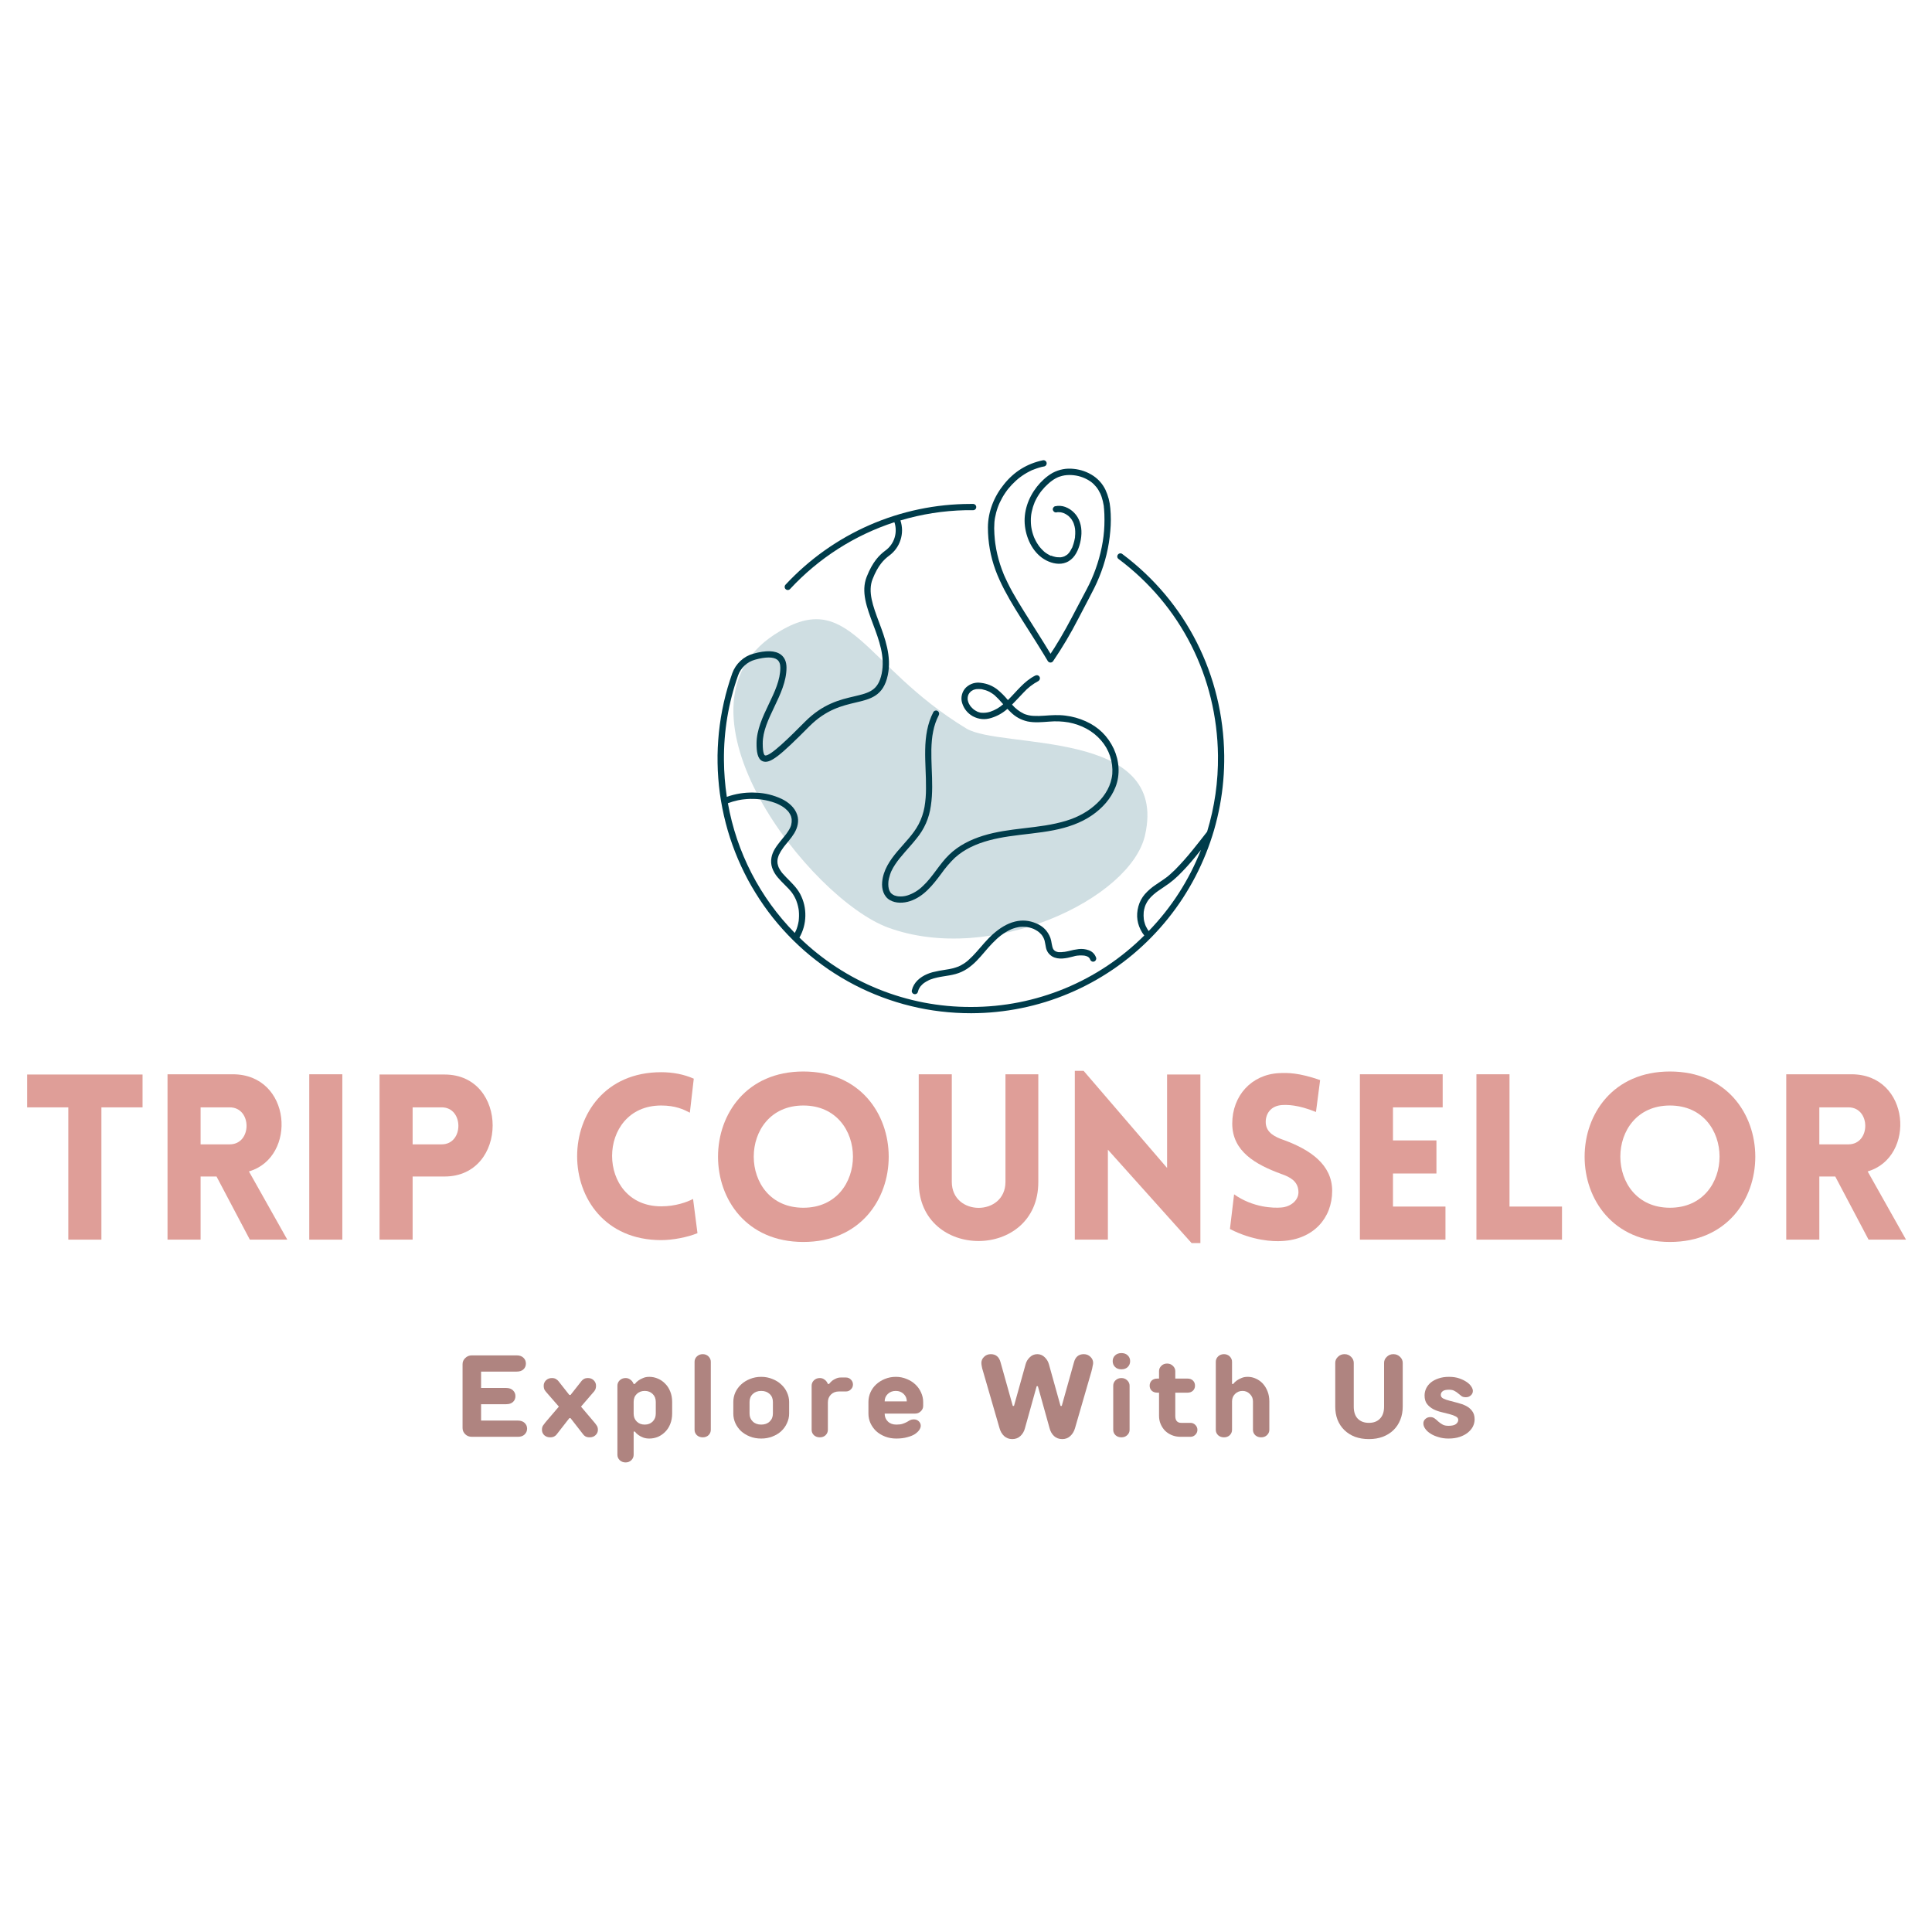 <svg xmlns="http://www.w3.org/2000/svg" xmlns:xlink="http://www.w3.org/1999/xlink" width="300" zoomAndPan="magnify" viewBox="0 0 224.88 225" height="300" preserveAspectRatio="xMidYMid meet" version="1.0"><defs><filter x="0%" y="0%" width="100%" xlink:type="simple" xlink:actuate="onLoad" height="100%" id="id1" xlink:show="other"><feColorMatrix values="0 0 0 0 1 0 0 0 0 1 0 0 0 0 1 0 0 0 1 0" color-interpolation-filters="sRGB"/></filter><g><g id="id2"/></g><mask id="id3"><g filter="url(#id1)"><rect x="-22.488" width="269.856" fill="rgb(0%, 0%, 0%)" y="-22.5" height="270" fill-opacity="0.247"/></g></mask><clipPath id="id4"><path d="M 4 12 L 53 12 L 53 50 L 4 50 Z M 4 12 " clip-rule="nonzero"/></clipPath><clipPath id="id5"><path d="M 61.883 41.125 L 11.938 61.578 L -5.961 17.875 L 43.984 -2.578 Z M 61.883 41.125 " clip-rule="nonzero"/></clipPath><clipPath id="id6"><path d="M 61.883 41.125 L 11.938 61.578 L -5.961 17.875 L 43.984 -2.578 Z M 61.883 41.125 " clip-rule="nonzero"/></clipPath><clipPath id="id7"><rect x="0" width="56" y="0" height="58"/></clipPath><clipPath id="id8"><path d="M 83 58 L 142.664 58 L 142.664 118 L 83 118 Z M 83 58 " clip-rule="nonzero"/></clipPath><clipPath id="id9"><path d="M 114 53.555 L 130 53.555 L 130 78 L 114 78 Z M 114 53.555 " clip-rule="nonzero"/></clipPath></defs><g mask="url(#id3)"><g transform="matrix(1, 0, 0, 1, 81, 60)"><g clip-path="url(#id7)"><g clip-path="url(#id4)"><g clip-path="url(#id5)"><g clip-path="url(#id6)"><path fill="rgb(23.92%, 47.06%, 53.729%)" d="M 22.395 48.035 C 13.246 44.695 -3.996 22.578 9.074 13.941 C 17.91 8.102 19.332 17.48 31.477 24.84 C 35.5 27.273 55.152 24.789 52.285 37.289 C 50.582 44.695 34.359 52.395 22.395 48.035 Z M 22.395 48.035 " fill-opacity="1" fill-rule="nonzero"/></g></g></g></g></g></g><g clip-path="url(#id8)"><path fill="rgb(0%, 23.529%, 29.41%)" d="M 130.648 64.523 C 130.566 64.457 130.477 64.434 130.375 64.445 C 130.273 64.461 130.191 64.508 130.133 64.59 C 130.07 64.672 130.047 64.766 130.062 64.867 C 130.082 64.969 130.129 65.047 130.215 65.105 C 137.461 70.527 141.676 78.863 141.785 87.984 C 141.82 91.008 141.398 93.969 140.52 96.859 C 139.961 97.574 139.406 98.293 138.832 98.992 C 138.184 99.801 137.496 100.574 136.77 101.309 C 136.602 101.473 136.434 101.629 136.262 101.781 C 136.18 101.855 136.098 101.93 136.012 102 L 135.891 102.098 L 135.84 102.137 C 135.879 102.105 135.832 102.137 135.82 102.152 C 135.406 102.469 134.957 102.742 134.531 103.043 C 134.062 103.352 133.645 103.715 133.27 104.133 C 132.91 104.555 132.656 105.031 132.512 105.566 C 132.223 106.648 132.375 107.664 132.961 108.613 C 133.035 108.73 133.121 108.84 133.203 108.945 C 131.879 110.266 130.438 111.445 128.883 112.484 C 127.324 113.523 125.684 114.398 123.957 115.113 C 122.23 115.824 120.453 116.363 118.621 116.727 C 116.789 117.09 114.938 117.27 113.07 117.27 L 113.023 117.27 C 111.176 117.277 109.348 117.105 107.535 116.758 C 105.723 116.406 103.957 115.887 102.246 115.195 C 100.531 114.504 98.902 113.652 97.352 112.641 C 95.805 111.633 94.367 110.48 93.039 109.191 C 93.48 108.414 93.711 107.578 93.73 106.684 C 93.75 105.785 93.555 104.941 93.145 104.145 C 92.738 103.371 92.105 102.789 91.504 102.176 C 91.355 102.023 91.219 101.875 91.086 101.723 L 90.992 101.613 L 90.984 101.602 C 90.973 101.586 90.961 101.566 90.949 101.551 C 90.891 101.473 90.832 101.391 90.781 101.305 C 90.734 101.227 90.688 101.145 90.648 101.062 L 90.617 100.992 C 90.598 100.945 90.582 100.898 90.566 100.852 C 90.535 100.762 90.516 100.676 90.496 100.582 C 90.496 100.566 90.488 100.539 90.488 100.52 L 90.488 100.5 C 90.488 100.453 90.488 100.402 90.477 100.352 C 90.477 100.273 90.477 100.199 90.488 100.117 C 90.488 100.117 90.488 100.125 90.488 100.129 C 90.492 100.109 90.496 100.086 90.5 100.066 C 90.5 100.023 90.516 99.984 90.523 99.941 C 90.543 99.867 90.562 99.793 90.59 99.723 C 90.602 99.684 90.617 99.645 90.633 99.605 L 90.652 99.555 C 90.797 99.25 90.973 98.961 91.176 98.695 C 91.188 98.676 91.203 98.66 91.215 98.641 L 91.289 98.547 L 91.461 98.332 C 91.574 98.195 91.684 98.062 91.793 97.926 C 92.031 97.645 92.246 97.348 92.441 97.035 C 92.824 96.395 93.02 95.629 92.781 94.898 C 92.504 94.039 91.762 93.422 90.973 93.039 C 90.043 92.605 89.062 92.363 88.035 92.316 C 86.992 92.25 85.973 92.371 84.973 92.672 C 84.84 92.711 84.715 92.758 84.586 92.801 C 84.371 91.391 84.262 89.969 84.25 88.543 C 84.223 85.148 84.773 81.848 85.902 78.648 C 86.062 78.203 86.32 77.816 86.668 77.496 C 87.016 77.176 87.418 76.953 87.875 76.828 C 89.094 76.488 90.012 76.484 90.453 76.828 C 90.695 77.016 90.816 77.32 90.816 77.758 C 90.816 79.191 90.16 80.566 89.465 82.02 C 88.77 83.477 88.047 85 88.047 86.598 C 88.047 87.465 88.133 88.391 88.754 88.652 C 89.609 89.008 90.805 88.004 94.191 84.594 C 96.156 82.621 98.051 82.18 99.574 81.82 C 101.316 81.414 102.82 81.066 103.332 78.629 C 103.797 76.426 103 74.301 102.297 72.426 C 101.621 70.617 100.98 68.914 101.559 67.449 C 102.191 65.832 102.891 65.156 103.492 64.711 C 103.805 64.48 104.074 64.211 104.301 63.898 C 104.527 63.586 104.699 63.246 104.816 62.875 C 104.934 62.508 104.992 62.129 104.992 61.742 C 104.988 61.355 104.926 60.977 104.805 60.609 C 107.277 59.871 109.805 59.477 112.383 59.418 L 112.391 59.418 C 112.691 59.418 112.977 59.41 113.27 59.418 C 113.367 59.418 113.453 59.383 113.523 59.312 C 113.598 59.242 113.633 59.156 113.633 59.055 C 113.633 58.953 113.598 58.867 113.523 58.797 C 113.453 58.727 113.367 58.688 113.27 58.688 L 112.949 58.688 C 110.93 58.691 108.934 58.898 106.957 59.312 C 104.98 59.727 103.066 60.336 101.215 61.145 C 99.363 61.953 97.613 62.945 95.965 64.113 C 94.316 65.285 92.801 66.613 91.422 68.094 C 91.352 68.168 91.32 68.258 91.324 68.359 C 91.324 68.461 91.363 68.547 91.438 68.613 C 91.512 68.684 91.598 68.715 91.699 68.711 C 91.801 68.707 91.887 68.668 91.953 68.594 C 93.617 66.801 95.477 65.246 97.535 63.926 C 99.594 62.609 101.781 61.574 104.102 60.816 C 104.203 61.113 104.254 61.418 104.254 61.727 C 104.258 62.039 104.211 62.344 104.117 62.641 C 104.023 62.938 103.887 63.211 103.703 63.465 C 103.52 63.719 103.305 63.934 103.051 64.117 C 102.371 64.625 101.578 65.383 100.875 67.172 C 100.195 68.902 100.883 70.734 101.609 72.676 C 102.312 74.543 103.035 76.473 102.617 78.473 C 102.199 80.445 101.148 80.691 99.406 81.102 C 97.789 81.477 95.781 81.949 93.676 84.066 C 92.039 85.711 89.57 88.191 89.023 87.969 C 88.98 87.949 88.766 87.797 88.766 86.59 C 88.766 85.156 89.422 83.785 90.117 82.328 C 90.812 80.871 91.535 79.348 91.535 77.75 C 91.535 77.078 91.316 76.57 90.887 76.242 C 90.238 75.75 89.16 75.711 87.672 76.129 C 87.105 76.285 86.602 76.566 86.172 76.969 C 85.738 77.371 85.422 77.852 85.219 78.41 C 85.023 78.969 84.84 79.531 84.676 80.098 C 84.512 80.664 84.363 81.238 84.234 81.816 C 84.105 82.391 83.992 82.973 83.895 83.555 C 83.801 84.137 83.723 84.723 83.66 85.312 C 83.602 85.902 83.559 86.492 83.531 87.082 C 83.504 87.672 83.496 88.262 83.508 88.855 C 83.516 89.445 83.543 90.035 83.59 90.625 C 83.633 91.215 83.695 91.805 83.773 92.391 C 83.855 92.977 83.953 93.559 84.066 94.137 C 84.18 94.719 84.312 95.293 84.461 95.867 C 84.609 96.438 84.773 97.008 84.957 97.57 C 85.141 98.129 85.34 98.688 85.555 99.238 C 85.77 99.789 86 100.332 86.25 100.867 C 86.496 101.402 86.762 101.93 87.039 102.453 C 87.32 102.973 87.613 103.484 87.926 103.984 C 88.234 104.488 88.559 104.98 88.898 105.465 C 89.238 105.949 89.59 106.422 89.957 106.883 C 90.324 107.344 90.707 107.793 91.102 108.234 C 91.496 108.672 91.902 109.098 92.32 109.512 C 92.742 109.926 93.172 110.328 93.617 110.719 C 94.059 111.105 94.512 111.48 94.98 111.84 C 95.445 112.203 95.922 112.547 96.406 112.883 C 96.895 113.215 97.391 113.531 97.895 113.832 C 98.402 114.137 98.914 114.422 99.438 114.695 C 99.961 114.965 100.488 115.223 101.027 115.461 C 101.566 115.699 102.109 115.922 102.66 116.129 C 103.211 116.336 103.77 116.527 104.328 116.699 C 104.891 116.875 105.461 117.031 106.031 117.168 C 106.602 117.309 107.176 117.43 107.758 117.535 C 108.336 117.637 108.918 117.727 109.5 117.793 C 110.086 117.863 110.668 117.914 111.258 117.949 C 111.844 117.984 112.43 118 113.02 118 L 113.07 118 C 114.043 117.996 115.016 117.949 115.98 117.848 C 116.949 117.75 117.91 117.605 118.863 117.41 C 119.816 117.219 120.758 116.977 121.688 116.691 C 122.617 116.402 123.531 116.07 124.426 115.691 C 125.324 115.312 126.199 114.891 127.055 114.426 C 127.91 113.961 128.738 113.453 129.547 112.906 C 130.352 112.359 131.129 111.773 131.875 111.148 C 132.621 110.523 133.34 109.859 134.02 109.164 C 134.703 108.469 135.352 107.738 135.961 106.98 C 136.574 106.219 137.145 105.43 137.68 104.613 C 138.211 103.793 138.703 102.953 139.156 102.086 C 139.605 101.219 140.012 100.332 140.375 99.426 C 140.738 98.52 141.059 97.594 141.332 96.656 C 141.602 95.719 141.828 94.766 142.008 93.805 C 142.188 92.844 142.32 91.879 142.402 90.902 C 142.488 89.93 142.523 88.953 142.512 87.977 C 142.398 78.625 138.074 70.078 130.648 64.523 Z M 84.711 93.543 C 85.094 93.398 85.488 93.285 85.891 93.199 C 86.008 93.176 86.129 93.152 86.25 93.133 L 86.438 93.105 L 86.449 93.105 L 86.582 93.09 C 86.82 93.062 87.066 93.047 87.309 93.039 C 87.555 93.035 87.816 93.039 88.074 93.055 C 88.195 93.062 88.312 93.074 88.434 93.09 L 88.578 93.105 L 88.637 93.113 L 88.734 93.129 C 89.223 93.203 89.699 93.324 90.168 93.492 L 90.316 93.547 L 90.391 93.578 C 90.488 93.617 90.586 93.664 90.684 93.715 C 90.863 93.805 91.039 93.91 91.207 94.023 C 91.246 94.055 91.289 94.082 91.324 94.113 L 91.387 94.164 C 91.473 94.234 91.551 94.305 91.625 94.383 C 91.688 94.441 91.746 94.508 91.801 94.578 C 91.789 94.566 91.785 94.559 91.801 94.59 L 91.844 94.652 C 91.871 94.695 91.902 94.738 91.926 94.785 C 91.953 94.828 91.977 94.875 92 94.922 C 92.008 94.938 92.016 94.953 92.023 94.969 C 92.023 94.973 92.023 94.977 92.023 94.98 C 92.07 95.07 92.098 95.168 92.109 95.27 C 92.125 95.309 92.133 95.348 92.137 95.387 L 92.137 95.41 C 92.137 95.43 92.137 95.449 92.137 95.469 C 92.141 95.551 92.141 95.633 92.137 95.715 C 92.137 95.746 92.105 95.887 92.137 95.762 C 92.129 95.797 92.125 95.832 92.117 95.863 C 92.109 95.945 92.094 96.027 92.074 96.105 C 92.055 96.172 92.027 96.234 92.004 96.301 L 91.98 96.352 L 91.926 96.465 C 91.848 96.613 91.762 96.754 91.668 96.891 C 91.625 96.957 91.582 97.02 91.535 97.082 C 91.512 97.117 91.484 97.148 91.461 97.18 C 91.445 97.199 91.434 97.219 91.418 97.234 C 91.207 97.508 90.984 97.77 90.77 98.035 C 90.34 98.578 89.906 99.172 89.785 99.871 C 89.711 100.273 89.734 100.672 89.863 101.062 C 90.008 101.473 90.223 101.84 90.504 102.168 C 90.77 102.477 91.047 102.773 91.34 103.055 C 91.488 103.203 91.629 103.344 91.77 103.492 C 91.832 103.562 91.898 103.633 91.957 103.703 L 92.059 103.824 L 92.094 103.867 L 92.121 103.898 C 92.246 104.066 92.359 104.242 92.461 104.426 C 92.504 104.512 92.551 104.598 92.59 104.684 C 92.613 104.73 92.633 104.777 92.652 104.824 L 92.691 104.93 C 92.766 105.125 92.828 105.328 92.875 105.531 C 92.898 105.625 92.918 105.723 92.934 105.82 C 92.934 105.867 92.953 105.918 92.957 105.969 C 92.957 106.008 92.965 106.043 92.969 106.082 C 92.988 106.285 92.996 106.492 92.992 106.695 C 92.992 106.797 92.984 106.902 92.977 106.996 C 92.977 107.055 92.965 107.109 92.961 107.164 C 92.961 107.164 92.961 107.203 92.961 107.215 C 92.961 107.227 92.961 107.246 92.953 107.262 C 92.922 107.465 92.875 107.668 92.82 107.863 C 92.789 107.965 92.758 108.059 92.727 108.156 L 92.664 108.309 L 92.625 108.398 C 92.582 108.484 92.543 108.566 92.496 108.652 C 90.469 106.586 88.789 104.266 87.461 101.691 C 86.137 99.113 85.219 96.398 84.711 93.543 Z M 133.137 106.121 Z M 133.34 107.773 L 133.352 107.801 C 133.348 107.793 133.344 107.781 133.34 107.773 Z M 133.719 108.43 L 133.672 108.363 C 133.637 108.316 133.602 108.266 133.57 108.211 C 133.508 108.109 133.449 108.008 133.398 107.898 L 133.359 107.812 C 133.332 107.75 133.312 107.691 133.289 107.629 C 133.25 107.516 133.219 107.402 133.191 107.285 C 133.18 107.23 133.168 107.176 133.16 107.121 C 133.16 107.09 133.148 107.059 133.145 107.027 C 133.141 106.996 133.145 107.004 133.145 107 C 133.129 106.879 133.121 106.758 133.121 106.641 C 133.117 106.52 133.121 106.398 133.133 106.281 C 133.133 106.25 133.133 106.215 133.141 106.184 L 133.141 106.168 C 133.16 106.109 133.172 106.043 133.172 105.98 C 133.199 105.863 133.227 105.746 133.262 105.633 C 133.277 105.578 133.297 105.527 133.316 105.48 C 133.336 105.434 133.34 105.422 133.352 105.391 C 133.359 105.359 133.34 105.414 133.34 105.414 C 133.344 105.395 133.352 105.379 133.363 105.363 C 133.41 105.254 133.465 105.148 133.527 105.043 C 133.559 104.992 133.59 104.941 133.625 104.895 L 133.676 104.82 L 133.711 104.773 C 133.871 104.57 134.047 104.383 134.242 104.211 C 134.34 104.125 134.438 104.043 134.543 103.961 L 134.562 103.945 L 134.645 103.883 L 134.805 103.766 C 135.234 103.465 135.68 103.184 136.105 102.871 C 136.469 102.602 136.812 102.309 137.137 101.996 C 137.852 101.297 138.523 100.559 139.152 99.781 C 139.375 99.516 139.59 99.246 139.805 98.977 C 138.398 102.531 136.371 105.684 133.719 108.426 Z M 133.719 108.43 " fill-opacity="1" fill-rule="nonzero"/></g><path fill="rgb(0%, 23.529%, 29.41%)" d="M 111.992 81.883 C 112.207 82.555 112.621 83.066 113.23 83.414 C 113.922 83.781 114.641 83.848 115.391 83.609 C 116.09 83.395 116.715 83.043 117.262 82.555 C 117.387 82.684 117.512 82.816 117.645 82.938 C 118.199 83.488 118.855 83.848 119.617 84.02 C 120.449 84.188 121.297 84.098 122.137 84.039 C 122.895 83.973 123.652 84.004 124.402 84.133 C 125.855 84.414 127.207 85.098 128.176 86.234 C 128.645 86.77 128.988 87.375 129.215 88.051 C 129.438 88.727 129.527 89.418 129.477 90.129 C 129.449 90.453 129.383 90.773 129.289 91.082 C 129.195 91.387 129.074 91.676 128.926 91.957 C 128.613 92.539 128.219 93.059 127.738 93.512 C 127.25 93.984 126.715 94.387 126.129 94.719 C 125.5 95.078 124.844 95.363 124.152 95.57 C 122.523 96.078 120.82 96.266 119.133 96.465 C 117.551 96.652 115.965 96.852 114.438 97.324 C 112.98 97.777 111.582 98.465 110.477 99.539 C 109.324 100.652 108.574 102.121 107.391 103.211 C 106.875 103.711 106.277 104.07 105.594 104.289 C 105.258 104.391 104.918 104.422 104.574 104.391 C 104.543 104.391 104.512 104.387 104.484 104.379 L 104.359 104.355 C 104.273 104.336 104.184 104.312 104.102 104.281 C 103.969 104.223 103.848 104.148 103.742 104.051 C 103.688 104 103.645 103.945 103.609 103.883 C 103.57 103.824 103.539 103.762 103.512 103.699 C 103.48 103.617 103.453 103.531 103.438 103.445 C 103.418 103.375 103.406 103.305 103.402 103.234 C 103.387 103.055 103.387 102.879 103.402 102.703 C 103.402 102.664 103.41 102.629 103.414 102.59 C 103.414 102.578 103.414 102.539 103.426 102.527 C 103.438 102.449 103.453 102.375 103.469 102.297 C 103.504 102.145 103.547 101.992 103.598 101.844 C 103.621 101.773 103.648 101.695 103.676 101.629 C 103.68 101.621 103.68 101.613 103.676 101.605 L 103.688 101.586 C 103.703 101.547 103.723 101.508 103.738 101.473 C 103.871 101.188 104.023 100.918 104.199 100.66 C 104.285 100.527 104.375 100.398 104.473 100.27 C 104.551 100.16 104.621 100.066 104.734 99.934 C 104.941 99.68 105.156 99.43 105.371 99.18 C 105.809 98.68 106.254 98.191 106.664 97.672 C 107.586 96.562 108.145 95.293 108.344 93.863 C 108.57 92.406 108.504 90.926 108.445 89.457 C 108.418 88.723 108.395 87.992 108.406 87.258 C 108.418 86.898 108.434 86.539 108.469 86.18 C 108.5 85.844 108.547 85.512 108.617 85.184 C 108.742 84.523 108.957 83.895 109.266 83.297 C 109.312 83.211 109.324 83.117 109.297 83.02 C 109.273 82.926 109.219 82.852 109.133 82.797 C 109.047 82.746 108.957 82.734 108.859 82.762 C 108.762 82.785 108.688 82.844 108.637 82.93 C 107.934 84.277 107.715 85.793 107.688 87.301 C 107.656 88.809 107.801 90.32 107.781 91.828 C 107.785 92.555 107.727 93.277 107.605 93.996 C 107.477 94.695 107.25 95.363 106.922 95.996 C 106.289 97.188 105.336 98.098 104.457 99.141 C 103.578 100.184 102.793 101.336 102.676 102.73 C 102.605 103.531 102.844 104.402 103.574 104.824 C 104.27 105.227 105.18 105.188 105.922 104.945 C 107.516 104.422 108.57 103.074 109.539 101.777 C 110.016 101.098 110.551 100.469 111.145 99.895 C 111.707 99.391 112.328 98.977 113.004 98.652 C 114.355 97.984 115.906 97.633 117.418 97.406 C 119.164 97.145 120.93 97.027 122.668 96.684 C 124.238 96.375 125.785 95.863 127.113 94.949 C 128.312 94.125 129.316 93.023 129.852 91.656 C 130.418 90.211 130.289 88.605 129.652 87.207 C 128.957 85.73 127.867 84.664 126.383 84 C 125.629 83.66 124.844 83.441 124.023 83.34 C 123.207 83.234 122.398 83.289 121.578 83.348 C 121.148 83.383 120.719 83.395 120.289 83.371 C 120.098 83.363 119.906 83.336 119.715 83.293 C 119.625 83.273 119.535 83.25 119.445 83.219 L 119.293 83.168 L 119.195 83.129 C 118.656 82.867 118.191 82.512 117.801 82.059 C 118.258 81.605 118.691 81.121 119.129 80.668 C 119.633 80.113 120.211 79.664 120.871 79.312 C 120.953 79.258 121.012 79.184 121.035 79.09 C 121.062 78.992 121.051 78.898 121 78.812 C 120.949 78.727 120.875 78.672 120.777 78.645 C 120.68 78.621 120.59 78.633 120.5 78.68 C 119.195 79.332 118.34 80.531 117.32 81.531 C 116.938 81.062 116.512 80.637 116.039 80.258 C 115.492 79.852 114.883 79.609 114.207 79.527 C 113.539 79.426 112.953 79.602 112.449 80.055 C 112.207 80.293 112.047 80.578 111.965 80.906 C 111.883 81.234 111.891 81.559 111.992 81.883 Z M 112.98 82.242 C 112.949 82.207 112.973 82.238 112.98 82.242 Z M 112.703 80.934 Z M 112.641 81.18 C 112.641 81.199 112.641 81.203 112.641 81.18 Z M 112.641 81.219 C 112.641 81.203 112.641 81.191 112.641 81.176 C 112.652 81.113 112.668 81.051 112.688 80.988 C 112.688 80.973 112.699 80.953 112.707 80.934 C 112.711 80.914 112.738 80.871 112.754 80.836 L 112.809 80.75 L 112.844 80.699 C 112.887 80.645 112.93 80.598 112.98 80.551 C 113 80.535 113.016 80.52 113.035 80.504 L 113.078 80.473 C 113.137 80.43 113.199 80.395 113.266 80.363 C 113.277 80.363 113.305 80.348 113.312 80.344 L 113.375 80.32 C 113.445 80.297 113.516 80.277 113.586 80.266 L 113.656 80.254 L 113.711 80.254 C 113.785 80.246 113.863 80.242 113.938 80.246 C 114.004 80.246 114.07 80.246 114.137 80.254 L 114.195 80.254 L 114.309 80.273 C 114.457 80.305 114.602 80.344 114.746 80.391 C 114.809 80.414 114.867 80.434 114.93 80.461 L 115.004 80.492 L 115.117 80.543 C 115.254 80.613 115.383 80.691 115.512 80.777 C 115.566 80.812 115.617 80.848 115.672 80.891 L 115.73 80.934 L 115.82 81.016 C 115.949 81.133 116.074 81.254 116.199 81.383 C 116.395 81.59 116.586 81.805 116.773 82.016 C 116.324 82.41 115.82 82.699 115.254 82.891 C 114.922 82.996 114.578 83.035 114.227 83.004 L 114.188 83.004 L 114.086 82.984 C 114.008 82.965 113.93 82.941 113.855 82.914 L 113.797 82.895 L 113.719 82.855 C 113.648 82.82 113.574 82.781 113.508 82.738 C 113.453 82.703 113.398 82.664 113.344 82.625 C 113.336 82.613 113.293 82.582 113.285 82.574 C 113.254 82.547 113.227 82.52 113.195 82.492 C 113.145 82.445 113.094 82.395 113.047 82.34 C 113.02 82.312 112.996 82.281 112.973 82.254 L 112.934 82.199 C 112.895 82.141 112.859 82.082 112.824 82.023 C 112.805 81.988 112.785 81.957 112.77 81.922 C 112.77 81.91 112.746 81.871 112.738 81.855 C 112.691 81.734 112.656 81.609 112.633 81.477 C 112.633 81.465 112.633 81.445 112.633 81.434 C 112.633 81.418 112.633 81.367 112.633 81.336 C 112.633 81.305 112.637 81.254 112.637 81.219 Z M 112.641 81.219 " fill-opacity="1" fill-rule="nonzero"/><path fill="rgb(0%, 23.529%, 29.41%)" d="M 125.652 111.27 C 125.746 111.27 125.844 111.27 125.934 111.27 C 126.012 111.266 126.09 111.273 126.168 111.285 L 126.188 111.285 L 126.238 111.293 C 126.289 111.305 126.336 111.316 126.387 111.328 C 126.426 111.34 126.465 111.352 126.504 111.367 L 126.52 111.367 L 126.551 111.383 C 126.582 111.398 126.617 111.418 126.652 111.438 L 126.699 111.469 C 126.727 111.492 126.754 111.52 126.781 111.547 L 126.812 111.578 C 126.832 111.609 126.852 111.641 126.867 111.672 C 126.883 111.703 126.887 111.703 126.891 111.719 C 126.895 111.723 126.895 111.727 126.891 111.73 C 126.922 111.828 126.98 111.898 127.066 111.949 C 127.152 112 127.246 112.012 127.344 111.984 C 127.438 111.957 127.512 111.898 127.562 111.812 C 127.609 111.723 127.621 111.633 127.594 111.535 C 127.441 111.105 127.152 110.812 126.723 110.66 C 126.348 110.527 125.965 110.484 125.57 110.527 C 125.168 110.578 124.773 110.656 124.383 110.762 C 124.289 110.785 124.195 110.805 124.102 110.82 C 124.055 110.832 124.004 110.84 123.957 110.844 L 123.898 110.855 L 123.852 110.855 C 123.66 110.887 123.465 110.895 123.27 110.887 L 123.207 110.887 C 123.164 110.879 123.125 110.871 123.082 110.859 C 123.039 110.848 123 110.836 122.957 110.82 L 122.938 110.812 L 122.918 110.812 L 122.887 110.793 C 122.848 110.773 122.812 110.746 122.777 110.727 L 122.738 110.691 C 122.707 110.664 122.68 110.629 122.648 110.602 L 122.598 110.52 C 122.582 110.492 122.566 110.461 122.551 110.43 L 122.551 110.422 C 122.527 110.367 122.508 110.309 122.496 110.254 C 122.465 110.141 122.441 110.023 122.422 109.906 C 122.391 109.68 122.34 109.453 122.27 109.234 C 121.965 108.426 121.418 107.863 120.621 107.539 C 119.82 107.191 119 107.117 118.152 107.324 C 117.191 107.559 116.344 108.117 115.602 108.77 C 114.891 109.398 114.301 110.137 113.672 110.848 C 113.363 111.203 113.035 111.535 112.684 111.848 L 112.559 111.953 L 112.488 112.008 L 112.477 112.016 C 112.379 112.09 112.281 112.168 112.176 112.227 C 111.977 112.355 111.77 112.469 111.551 112.566 L 111.543 112.566 L 111.52 112.574 L 111.434 112.605 L 111.242 112.672 C 111.117 112.715 110.992 112.75 110.863 112.781 C 110.602 112.844 110.34 112.895 110.074 112.93 C 109.562 113.004 109.055 113.098 108.547 113.223 C 107.703 113.453 106.84 113.918 106.383 114.699 C 106.27 114.895 106.188 115.102 106.137 115.32 C 106.109 115.418 106.121 115.512 106.172 115.598 C 106.223 115.688 106.293 115.742 106.391 115.77 C 106.488 115.797 106.578 115.785 106.668 115.738 C 106.754 115.688 106.812 115.613 106.836 115.516 C 106.859 115.43 106.883 115.348 106.914 115.262 C 106.914 115.273 106.945 115.188 106.957 115.168 C 106.984 115.117 107.012 115.066 107.043 115.016 C 107.066 114.977 107.094 114.938 107.121 114.898 L 107.168 114.84 C 107.234 114.762 107.305 114.691 107.379 114.621 C 107.418 114.59 107.453 114.559 107.492 114.527 L 107.52 114.504 L 107.559 114.473 C 107.645 114.414 107.734 114.355 107.824 114.305 C 107.914 114.25 108 114.207 108.09 114.164 L 108.215 114.105 L 108.238 114.094 L 108.34 114.059 C 109.262 113.707 110.27 113.699 111.215 113.438 C 111.703 113.305 112.16 113.098 112.578 112.82 C 112.977 112.551 113.34 112.242 113.676 111.898 C 114.324 111.242 114.875 110.5 115.52 109.84 C 115.688 109.668 115.855 109.5 116.031 109.34 C 116.113 109.27 116.191 109.199 116.273 109.129 L 116.406 109.023 L 116.469 108.969 L 116.488 108.957 L 116.504 108.945 C 116.871 108.664 117.262 108.426 117.684 108.234 L 117.723 108.215 L 117.777 108.195 L 117.93 108.137 C 118.039 108.098 118.148 108.062 118.262 108.035 C 118.375 108.004 118.457 107.984 118.562 107.969 C 118.582 107.969 118.727 107.93 118.625 107.957 C 118.68 107.945 118.734 107.941 118.789 107.941 C 118.969 107.926 119.152 107.926 119.336 107.941 L 119.473 107.953 L 119.484 107.953 L 119.539 107.961 C 119.641 107.98 119.738 108 119.84 108.023 C 119.941 108.051 120.016 108.074 120.102 108.102 L 120.23 108.148 L 120.277 108.168 L 120.289 108.168 L 120.305 108.176 C 120.473 108.254 120.629 108.344 120.785 108.445 L 120.867 108.508 L 120.941 108.562 C 121.012 108.625 121.082 108.691 121.148 108.762 C 121.18 108.793 121.207 108.828 121.238 108.859 L 121.27 108.898 C 121.32 108.969 121.367 109.043 121.414 109.117 C 121.449 109.188 121.484 109.258 121.516 109.328 C 121.516 109.352 121.543 109.398 121.551 109.414 C 121.566 109.465 121.582 109.516 121.598 109.566 C 121.656 109.797 121.684 110.035 121.734 110.266 C 121.812 110.754 122.062 111.129 122.484 111.391 C 123.211 111.805 124.133 111.605 124.898 111.402 C 125.078 111.344 125.258 111.305 125.445 111.285 C 125.34 111.293 125.484 111.285 125.508 111.285 Z M 112.488 111.965 Z M 122.52 110.375 C 122.512 110.359 122.52 110.367 122.52 110.375 Z M 122.918 110.793 L 122.949 110.805 C 122.949 110.805 122.93 110.801 122.918 110.793 Z M 123.227 110.879 L 123.258 110.879 C 123.246 110.883 123.238 110.887 123.227 110.887 Z M 123.227 110.879 " fill-opacity="1" fill-rule="nonzero"/><path fill="rgb(0%, 23.529%, 29.41%)" d="M 91.219 98.645 L 91.207 98.66 C 91.195 98.672 91.176 98.711 91.219 98.645 Z M 91.219 98.645 " fill-opacity="1" fill-rule="nonzero"/><path fill="rgb(0%, 23.529%, 29.41%)" d="M 91.465 97.184 C 91.402 97.254 91.449 97.203 91.465 97.184 Z M 91.465 97.184 " fill-opacity="1" fill-rule="nonzero"/><path fill="rgb(0%, 23.529%, 29.41%)" d="M 90.484 100.109 C 90.508 100.027 90.488 100.082 90.484 100.109 Z M 90.484 100.109 " fill-opacity="1" fill-rule="nonzero"/><path fill="rgb(0%, 23.529%, 29.41%)" d="M 116.27 58.738 L 116.281 58.715 Z M 116.27 58.738 " fill-opacity="1" fill-rule="nonzero"/><g clip-path="url(#id9)"><path fill="rgb(0%, 23.529%, 29.41%)" d="M 118.18 70.918 C 119.266 72.695 120.422 74.434 121.504 76.219 C 121.656 76.473 121.812 76.727 121.965 76.984 C 122 77.039 122.043 77.082 122.098 77.113 C 122.156 77.145 122.215 77.16 122.277 77.16 C 122.344 77.16 122.402 77.145 122.457 77.113 C 122.516 77.082 122.559 77.039 122.594 76.984 C 123.664 75.41 124.637 73.77 125.508 72.074 C 125.926 71.285 126.336 70.492 126.75 69.703 C 127.184 68.883 127.605 68.07 127.949 67.215 C 128.66 65.488 129.09 63.699 129.246 61.84 C 129.328 60.953 129.328 60.07 129.246 59.184 C 129.184 58.438 128.996 57.723 128.68 57.039 C 128.359 56.383 127.898 55.848 127.297 55.434 C 126.594 54.961 125.82 54.688 124.977 54.605 C 124.113 54.508 123.301 54.664 122.535 55.066 C 122.16 55.277 121.82 55.531 121.504 55.82 C 121.211 56.086 120.945 56.371 120.699 56.684 C 119.68 57.98 119.102 59.621 119.305 61.285 C 119.5 62.875 120.336 64.531 121.809 65.277 C 122.5 65.625 123.355 65.805 124.098 65.504 C 124.949 65.164 125.398 64.363 125.652 63.516 C 125.906 62.668 126 61.672 125.695 60.801 C 125.559 60.391 125.344 60.031 125.043 59.723 C 124.746 59.414 124.395 59.184 123.992 59.035 C 123.609 58.898 123.215 58.875 122.816 58.957 C 122.719 58.984 122.648 59.043 122.598 59.129 C 122.547 59.219 122.535 59.312 122.562 59.41 C 122.594 59.504 122.652 59.578 122.738 59.629 C 122.824 59.676 122.918 59.691 123.016 59.664 C 123.027 59.664 123.109 59.652 123.105 59.648 L 123.211 59.648 C 123.289 59.648 123.367 59.652 123.445 59.66 L 123.535 59.676 C 123.578 59.684 123.621 59.695 123.66 59.707 L 123.77 59.742 L 123.867 59.777 C 124.02 59.844 124.16 59.93 124.297 60.031 L 124.367 60.086 L 124.453 60.164 C 124.523 60.23 124.59 60.301 124.648 60.375 L 124.688 60.426 L 124.695 60.434 C 124.719 60.469 124.742 60.5 124.762 60.531 C 124.816 60.613 124.863 60.695 124.906 60.781 C 124.941 60.848 124.969 60.918 124.992 60.988 C 125.031 61.094 125.062 61.199 125.086 61.305 C 125.133 61.488 125.156 61.676 125.16 61.863 C 125.168 62.074 125.16 62.285 125.137 62.496 C 125.137 62.516 125.137 62.535 125.137 62.555 C 125.137 62.559 125.137 62.566 125.137 62.57 C 125.129 62.621 125.121 62.676 125.109 62.723 C 125.09 62.824 125.07 62.926 125.043 63.031 C 124.996 63.23 124.934 63.426 124.863 63.617 C 124.848 63.664 124.832 63.711 124.812 63.758 L 124.812 63.766 L 124.77 63.828 C 124.727 63.922 124.676 64.016 124.621 64.105 C 124.539 64.262 124.434 64.402 124.305 64.523 C 124.27 64.555 124.234 64.586 124.195 64.617 L 124.188 64.617 L 124.145 64.648 C 124.07 64.699 123.992 64.746 123.91 64.785 L 123.879 64.801 L 123.867 64.801 L 123.75 64.844 C 123.664 64.867 123.578 64.887 123.492 64.902 L 123.445 64.902 C 123.402 64.902 123.359 64.902 123.316 64.902 C 123.227 64.902 123.137 64.898 123.047 64.891 L 122.973 64.883 L 122.867 64.863 C 122.781 64.848 122.695 64.824 122.613 64.801 C 122.527 64.773 122.441 64.742 122.359 64.711 L 122.34 64.734 L 122.297 64.715 C 122.258 64.695 122.215 64.676 122.176 64.656 C 122.016 64.574 121.859 64.48 121.711 64.375 L 121.637 64.316 L 121.547 64.246 C 121.48 64.188 121.414 64.125 121.352 64.059 C 121.219 63.93 121.098 63.789 120.98 63.645 L 120.973 63.633 L 120.93 63.574 L 120.852 63.461 C 120.797 63.383 120.746 63.312 120.699 63.227 C 120.602 63.066 120.516 62.898 120.438 62.73 L 120.387 62.617 L 120.355 62.543 C 120.32 62.449 120.289 62.359 120.254 62.262 C 120.195 62.086 120.145 61.902 120.105 61.719 C 120.086 61.633 120.07 61.547 120.055 61.461 C 120.047 61.414 120.043 61.367 120.035 61.32 C 120.035 61.289 120.035 61.258 120.023 61.227 C 120.004 61.039 119.992 60.852 119.992 60.664 C 119.988 60.477 119.996 60.289 120.016 60.098 L 120.031 59.977 L 120.031 59.969 L 120.039 59.902 C 120.055 59.805 120.07 59.711 120.09 59.621 C 120.129 59.434 120.176 59.25 120.23 59.066 C 120.258 58.984 120.289 58.898 120.316 58.816 C 120.332 58.77 120.352 58.727 120.367 58.684 C 120.375 58.66 120.387 58.637 120.395 58.617 L 120.395 58.59 C 120.543 58.238 120.723 57.902 120.934 57.586 C 120.98 57.512 121.031 57.438 121.082 57.367 C 121.109 57.328 121.141 57.289 121.168 57.25 L 121.23 57.172 C 121.352 57.02 121.477 56.879 121.605 56.738 C 121.738 56.602 121.867 56.477 122.004 56.352 C 122.074 56.289 122.152 56.227 122.219 56.164 L 122.328 56.078 L 122.348 56.062 L 122.398 56.027 C 122.551 55.906 122.715 55.801 122.887 55.707 C 122.969 55.664 123.051 55.625 123.133 55.586 C 123.148 55.586 123.199 55.562 123.207 55.555 L 123.355 55.504 C 123.539 55.441 123.723 55.395 123.91 55.363 L 124.008 55.352 C 124.047 55.344 124.09 55.34 124.133 55.336 C 124.227 55.328 124.324 55.324 124.418 55.32 C 125.172 55.309 125.883 55.477 126.551 55.836 C 126.699 55.914 126.844 56.008 126.984 56.105 L 127.066 56.168 L 127.113 56.207 C 127.184 56.266 127.246 56.32 127.309 56.379 C 127.418 56.488 127.523 56.602 127.621 56.723 C 127.633 56.734 127.645 56.75 127.652 56.766 C 127.672 56.793 127.695 56.82 127.715 56.848 C 127.762 56.918 127.809 56.988 127.855 57.059 C 127.938 57.195 128.012 57.336 128.082 57.48 C 128.098 57.516 128.113 57.555 128.129 57.59 C 128.137 57.602 128.141 57.613 128.145 57.625 C 128.176 57.707 128.207 57.789 128.234 57.867 C 128.34 58.188 128.422 58.516 128.473 58.848 C 128.473 58.887 128.484 58.922 128.492 58.961 C 128.492 58.973 128.492 58.988 128.492 59 C 128.492 59.008 128.492 59.02 128.492 59.027 C 128.5 59.113 128.512 59.199 128.52 59.289 C 128.539 59.484 128.547 59.684 128.555 59.879 C 128.57 60.316 128.57 60.754 128.555 61.188 C 128.523 62.043 128.418 62.891 128.246 63.73 C 128.07 64.59 127.836 65.434 127.539 66.258 C 127.254 67.062 126.91 67.84 126.512 68.594 C 126.121 69.332 125.727 70.07 125.34 70.812 C 124.516 72.398 123.672 73.98 122.711 75.488 C 122.574 75.703 122.43 75.922 122.285 76.137 C 121.281 74.477 120.23 72.852 119.203 71.211 C 118.738 70.465 118.281 69.715 117.852 68.949 C 117.652 68.586 117.457 68.219 117.277 67.844 C 117.188 67.664 117.102 67.484 117.02 67.301 L 116.91 67.059 L 116.84 66.895 C 116.84 66.887 116.812 66.824 116.809 66.816 C 116.512 66.09 116.273 65.348 116.094 64.582 C 116 64.191 115.926 63.793 115.867 63.391 L 115.848 63.266 C 115.848 63.266 115.836 63.184 115.836 63.164 C 115.82 63.055 115.809 62.945 115.797 62.836 C 115.777 62.621 115.758 62.41 115.746 62.191 C 115.715 61.754 115.715 61.316 115.746 60.879 C 115.746 60.777 115.766 60.676 115.777 60.578 C 115.777 60.559 115.789 60.484 115.777 60.562 L 115.785 60.496 C 115.793 60.434 115.805 60.371 115.816 60.305 C 115.855 60.094 115.902 59.883 115.957 59.676 C 116.016 59.469 116.078 59.262 116.152 59.059 C 116.188 58.957 116.23 58.855 116.27 58.758 C 116.273 58.75 116.277 58.742 116.281 58.734 C 116.289 58.719 116.293 58.703 116.301 58.688 C 116.324 58.629 116.348 58.578 116.375 58.523 C 116.559 58.129 116.77 57.754 117.016 57.395 C 117.078 57.305 117.137 57.219 117.203 57.129 L 117.242 57.078 L 117.273 57.035 C 117.285 57.02 117.305 56.996 117.305 56.996 L 117.363 56.922 C 117.5 56.754 117.645 56.59 117.793 56.434 C 117.941 56.281 118.09 56.133 118.258 55.98 C 118.336 55.906 118.418 55.84 118.5 55.77 L 118.613 55.676 L 118.707 55.605 C 119.051 55.344 119.414 55.113 119.797 54.918 C 119.895 54.867 119.992 54.82 120.086 54.773 L 120.238 54.711 L 120.254 54.711 L 120.328 54.68 C 120.527 54.598 120.734 54.531 120.938 54.465 C 121.145 54.402 121.355 54.352 121.566 54.316 C 121.664 54.289 121.738 54.23 121.785 54.141 C 121.836 54.055 121.848 53.961 121.82 53.863 C 121.793 53.766 121.734 53.691 121.645 53.645 C 121.559 53.594 121.469 53.582 121.371 53.609 C 119.543 54 118.043 54.926 116.871 56.391 C 115.719 57.801 115 59.578 114.992 61.418 C 114.992 63.133 115.289 64.797 115.879 66.406 C 116.465 67.98 117.297 69.473 118.18 70.918 Z M 124.68 60.41 Z M 124.68 60.41 " fill-opacity="1" fill-rule="nonzero"/></g><g fill="rgb(87.45%, 61.96%, 59.61%)" fill-opacity="1"><g transform="translate(2.565, 144.368)"><g><path d="M 9.184 0 L 9.184 -15.406 L 13.977 -15.406 L 13.977 -19.23 L 0.539 -19.23 L 0.539 -15.406 L 5.332 -15.406 L 5.332 0 Z M 9.184 0 "/></g></g></g><g fill="rgb(87.45%, 61.96%, 59.61%)" fill-opacity="1"><g transform="translate(17.294, 144.368)"><g><path d="M 11.742 0 L 16.105 0 L 11.637 -7.945 C 17.293 -9.59 16.617 -19.258 9.75 -19.258 L 2.156 -19.258 L 2.156 0 L 6.008 0 L 6.008 -7.352 L 7.863 -7.352 Z M 6.008 -11.098 L 6.008 -15.406 L 9.398 -15.406 C 12.012 -15.406 12.012 -11.098 9.398 -11.098 Z M 6.008 -11.098 "/></g></g></g><g fill="rgb(87.45%, 61.96%, 59.61%)" fill-opacity="1"><g transform="translate(33.8, 144.368)"><g><path d="M 6.008 0 L 6.008 -19.258 L 2.156 -19.258 L 2.156 0 Z M 6.008 0 "/></g></g></g><g fill="rgb(87.45%, 61.96%, 59.61%)" fill-opacity="1"><g transform="translate(41.986, 144.368)"><g><path d="M 6.008 0 L 6.008 -7.352 L 9.723 -7.352 C 17.184 -7.352 17.211 -19.23 9.723 -19.23 L 2.156 -19.23 L 2.156 0 Z M 6.008 -11.098 L 6.008 -15.406 L 9.398 -15.406 C 11.984 -15.406 11.984 -11.098 9.398 -11.098 Z M 6.008 -11.098 "/></g></g></g><g fill="rgb(87.45%, 61.96%, 59.61%)" fill-opacity="1"><g transform="translate(58.223, 144.368)"><g/></g></g><g fill="rgb(87.45%, 61.96%, 59.61%)" fill-opacity="1"><g transform="translate(65.87, 144.368)"><g><path d="M 14.41 -14.785 L 14.867 -18.746 C 13.707 -19.258 12.418 -19.5 11.07 -19.5 C -1.965 -19.5 -1.992 0.055 11.07 0.055 C 12.418 0.055 14.113 -0.27 15.297 -0.754 L 14.785 -4.738 C 14.059 -4.363 12.738 -3.879 11.07 -3.879 C 3.449 -3.879 3.449 -15.621 11.07 -15.621 C 12.738 -15.621 13.684 -15.164 14.41 -14.785 Z M 14.41 -14.785 "/></g></g></g><g fill="rgb(87.45%, 61.96%, 59.61%)" fill-opacity="1"><g transform="translate(82.08, 144.368)"><g><path d="M 11.418 0.27 C 24.672 0.27 24.672 -19.582 11.418 -19.582 C -1.832 -19.582 -1.832 0.27 11.418 0.27 Z M 11.418 -3.715 C 3.715 -3.715 3.715 -15.621 11.418 -15.621 C 19.121 -15.621 19.121 -3.715 11.418 -3.715 Z M 11.418 -3.715 "/></g></g></g><g fill="rgb(87.45%, 61.96%, 59.61%)" fill-opacity="1"><g transform="translate(104.888, 144.368)"><g><path d="M 15.973 -6.707 L 15.973 -19.258 L 12.148 -19.258 L 12.148 -6.734 C 12.148 -2.691 5.898 -2.691 5.898 -6.734 L 5.898 -19.258 L 2.047 -19.258 L 2.047 -6.707 C 2.047 2.449 15.973 2.449 15.973 -6.707 Z M 15.973 -6.707 "/></g></g></g><g fill="rgb(87.45%, 61.96%, 59.61%)" fill-opacity="1"><g transform="translate(122.956, 144.368)"><g><path d="M 6.008 -10.477 L 15.758 0.402 L 16.781 0.402 L 16.781 -19.23 L 12.902 -19.23 L 12.902 -8.348 L 3.18 -19.66 L 2.156 -19.66 L 2.156 0 L 6.008 0 Z M 6.008 -10.477 "/></g></g></g><g fill="rgb(87.45%, 61.96%, 59.61%)" fill-opacity="1"><g transform="translate(141.912, 144.368)"><g><path d="M 1.266 -1.238 C 3.879 0.109 6.277 0.242 7.352 0.16 C 10.961 -0.027 13.172 -2.477 13.172 -5.684 C 13.172 -8.754 10.586 -10.477 7.594 -11.582 C 6.492 -11.957 5.547 -12.441 5.441 -13.52 C 5.359 -14.598 5.98 -15.594 7.352 -15.676 C 7.945 -15.703 9.156 -15.73 11.285 -14.867 L 11.77 -18.582 C 9.293 -19.445 7.973 -19.445 6.977 -19.391 C 3.77 -19.23 1.535 -16.754 1.535 -13.52 C 1.535 -10.289 4.227 -8.754 7.246 -7.648 C 8.324 -7.273 9.156 -6.789 9.238 -5.684 C 9.348 -4.633 8.375 -3.824 7.246 -3.742 C 6.355 -3.664 3.961 -3.715 1.75 -5.277 Z M 1.266 -1.238 "/></g></g></g><g fill="rgb(87.45%, 61.96%, 59.61%)" fill-opacity="1"><g transform="translate(156.157, 144.368)"><g><path d="M 12.121 0 L 12.121 -3.852 L 6.008 -3.852 L 6.008 -7.703 L 11.07 -7.703 L 11.07 -11.555 L 6.008 -11.555 L 6.008 -15.406 L 11.797 -15.406 L 11.797 -19.258 L 2.156 -19.258 L 2.156 0 Z M 12.121 0 "/></g></g></g><g fill="rgb(87.45%, 61.96%, 59.61%)" fill-opacity="1"><g transform="translate(169.728, 144.368)"><g><path d="M 2.156 -19.258 L 2.156 0 L 12.121 0 L 12.121 -3.852 L 6.008 -3.852 L 6.008 -19.258 Z M 2.156 -19.258 "/></g></g></g><g fill="rgb(87.45%, 61.96%, 59.61%)" fill-opacity="1"><g transform="translate(183.003, 144.368)"><g><path d="M 11.418 0.27 C 24.672 0.27 24.672 -19.582 11.418 -19.582 C -1.832 -19.582 -1.832 0.27 11.418 0.27 Z M 11.418 -3.715 C 3.715 -3.715 3.715 -15.621 11.418 -15.621 C 19.121 -15.621 19.121 -3.715 11.418 -3.715 Z M 11.418 -3.715 "/></g></g></g><g fill="rgb(87.45%, 61.96%, 59.61%)" fill-opacity="1"><g transform="translate(205.81, 144.368)"><g><path d="M 11.742 0 L 16.105 0 L 11.637 -7.945 C 17.293 -9.59 16.617 -19.258 9.75 -19.258 L 2.156 -19.258 L 2.156 0 L 6.008 0 L 6.008 -7.352 L 7.863 -7.352 Z M 6.008 -11.098 L 6.008 -15.406 L 9.398 -15.406 C 12.012 -15.406 12.012 -11.098 9.398 -11.098 Z M 6.008 -11.098 "/></g></g></g><g fill="rgb(68.629%, 51.759%, 50.2%)" fill-opacity="1"><g transform="translate(52.857, 167.33)"><g><path d="M 2.031 0 C 1.727 0 1.473 -0.098 1.266 -0.297 C 1.055 -0.504 0.953 -0.742 0.953 -1.016 L 0.953 -8.469 C 0.953 -8.738 1.055 -8.973 1.266 -9.172 C 1.473 -9.379 1.727 -9.484 2.031 -9.484 L 7.25 -9.484 C 7.594 -9.484 7.859 -9.391 8.047 -9.203 C 8.234 -9.023 8.328 -8.801 8.328 -8.531 C 8.328 -8.258 8.234 -8.035 8.047 -7.859 C 7.859 -7.68 7.594 -7.594 7.25 -7.594 L 3.109 -7.594 L 3.109 -5.688 L 6.031 -5.688 C 6.375 -5.688 6.641 -5.594 6.828 -5.406 C 7.016 -5.227 7.109 -5.004 7.109 -4.734 C 7.109 -4.461 7.016 -4.238 6.828 -4.062 C 6.641 -3.883 6.375 -3.797 6.031 -3.797 L 3.109 -3.797 L 3.109 -1.891 L 7.391 -1.891 C 7.723 -1.891 7.984 -1.801 8.172 -1.625 C 8.367 -1.445 8.469 -1.223 8.469 -0.953 C 8.469 -0.68 8.367 -0.453 8.172 -0.266 C 7.984 -0.086 7.723 0 7.391 0 Z M 2.031 0 "/></g></g></g><g fill="rgb(68.629%, 51.759%, 50.2%)" fill-opacity="1"><g transform="translate(62.791, 167.33)"><g><path d="M 1.219 0.062 C 0.945 0.062 0.719 -0.02 0.531 -0.188 C 0.352 -0.363 0.266 -0.57 0.266 -0.812 C 0.266 -1.02 0.305 -1.188 0.391 -1.312 C 0.484 -1.445 0.578 -1.57 0.672 -1.688 L 2.234 -3.516 L 0.875 -5.078 C 0.758 -5.203 0.66 -5.328 0.578 -5.453 C 0.504 -5.586 0.469 -5.754 0.469 -5.953 C 0.469 -6.191 0.555 -6.398 0.734 -6.578 C 0.922 -6.754 1.148 -6.844 1.422 -6.844 C 1.629 -6.844 1.789 -6.801 1.906 -6.719 C 2.031 -6.645 2.117 -6.57 2.172 -6.5 L 3.453 -4.875 L 3.594 -4.875 L 4.875 -6.5 C 4.926 -6.57 5.008 -6.645 5.125 -6.719 C 5.25 -6.801 5.414 -6.844 5.625 -6.844 C 5.895 -6.844 6.117 -6.754 6.297 -6.578 C 6.473 -6.398 6.562 -6.191 6.562 -5.953 C 6.562 -5.754 6.523 -5.586 6.453 -5.453 C 6.379 -5.328 6.281 -5.203 6.156 -5.078 L 4.812 -3.516 L 6.359 -1.688 C 6.461 -1.57 6.555 -1.445 6.641 -1.312 C 6.734 -1.188 6.781 -1.02 6.781 -0.812 C 6.781 -0.57 6.688 -0.363 6.5 -0.188 C 6.32 -0.02 6.098 0.062 5.828 0.062 C 5.617 0.062 5.453 0.023 5.328 -0.047 C 5.211 -0.117 5.129 -0.191 5.078 -0.266 L 3.594 -2.172 L 3.453 -2.172 L 1.969 -0.266 C 1.914 -0.191 1.828 -0.117 1.703 -0.047 C 1.586 0.023 1.426 0.062 1.219 0.062 Z M 1.219 0.062 "/></g></g></g><g fill="rgb(68.629%, 51.759%, 50.2%)" fill-opacity="1"><g transform="translate(71.031, 167.33)"><g><path d="M 1.766 2.984 C 1.492 2.984 1.266 2.895 1.078 2.719 C 0.898 2.539 0.812 2.332 0.812 2.094 L 0.812 -5.953 C 0.812 -6.191 0.898 -6.398 1.078 -6.578 C 1.266 -6.754 1.492 -6.844 1.766 -6.844 C 1.93 -6.844 2.078 -6.805 2.203 -6.734 C 2.328 -6.66 2.426 -6.582 2.5 -6.5 C 2.582 -6.406 2.648 -6.289 2.703 -6.156 L 2.844 -6.156 C 2.957 -6.312 3.098 -6.445 3.266 -6.562 C 3.41 -6.664 3.586 -6.758 3.797 -6.844 C 4.004 -6.938 4.25 -6.984 4.531 -6.984 C 4.883 -6.984 5.223 -6.91 5.547 -6.766 C 5.867 -6.629 6.148 -6.43 6.391 -6.172 C 6.641 -5.922 6.832 -5.617 6.969 -5.266 C 7.113 -4.91 7.188 -4.508 7.188 -4.062 L 7.188 -2.703 C 7.188 -2.266 7.113 -1.863 6.969 -1.5 C 6.832 -1.145 6.641 -0.844 6.391 -0.594 C 6.148 -0.344 5.867 -0.145 5.547 0 C 5.223 0.133 4.883 0.203 4.531 0.203 C 4.25 0.203 4.004 0.16 3.797 0.078 C 3.586 -0.004 3.41 -0.098 3.266 -0.203 C 3.098 -0.316 2.957 -0.453 2.844 -0.609 L 2.703 -0.609 L 2.703 2.094 C 2.703 2.332 2.613 2.539 2.438 2.719 C 2.258 2.895 2.035 2.984 1.766 2.984 Z M 4 -1.422 C 4.375 -1.422 4.68 -1.539 4.922 -1.781 C 5.16 -2.02 5.281 -2.328 5.281 -2.703 L 5.281 -4.062 C 5.281 -4.445 5.16 -4.754 4.922 -4.984 C 4.68 -5.223 4.375 -5.344 4 -5.344 C 3.613 -5.344 3.301 -5.223 3.062 -4.984 C 2.82 -4.754 2.703 -4.445 2.703 -4.062 L 2.703 -2.703 C 2.703 -2.328 2.82 -2.02 3.062 -1.781 C 3.301 -1.539 3.613 -1.422 4 -1.422 Z M 4 -1.422 "/></g></g></g><g fill="rgb(68.629%, 51.759%, 50.2%)" fill-opacity="1"><g transform="translate(80.017, 167.33)"><g><path d="M 1.766 0.062 C 1.492 0.062 1.266 -0.02 1.078 -0.188 C 0.898 -0.363 0.812 -0.57 0.812 -0.812 L 0.812 -8.734 C 0.812 -8.973 0.898 -9.18 1.078 -9.359 C 1.266 -9.535 1.492 -9.625 1.766 -9.625 C 2.035 -9.625 2.258 -9.535 2.438 -9.359 C 2.613 -9.18 2.703 -8.973 2.703 -8.734 L 2.703 -0.812 C 2.703 -0.57 2.613 -0.363 2.438 -0.188 C 2.258 -0.02 2.035 0.062 1.766 0.062 Z M 1.766 0.062 "/></g></g></g><g fill="rgb(68.629%, 51.759%, 50.2%)" fill-opacity="1"><g transform="translate(84.733, 167.33)"><g><path d="M 3.859 0.203 C 3.379 0.203 2.941 0.125 2.547 -0.031 C 2.148 -0.188 1.805 -0.395 1.516 -0.656 C 1.234 -0.926 1.008 -1.238 0.844 -1.594 C 0.688 -1.945 0.609 -2.316 0.609 -2.703 L 0.609 -4.062 C 0.609 -4.445 0.688 -4.816 0.844 -5.172 C 1.008 -5.523 1.234 -5.832 1.516 -6.094 C 1.805 -6.363 2.148 -6.578 2.547 -6.734 C 2.941 -6.898 3.379 -6.984 3.859 -6.984 C 4.328 -6.984 4.758 -6.898 5.156 -6.734 C 5.562 -6.578 5.906 -6.363 6.188 -6.094 C 6.477 -5.832 6.703 -5.523 6.859 -5.172 C 7.023 -4.816 7.109 -4.445 7.109 -4.062 L 7.109 -2.703 C 7.109 -2.316 7.023 -1.945 6.859 -1.594 C 6.703 -1.238 6.477 -0.926 6.188 -0.656 C 5.906 -0.395 5.562 -0.188 5.156 -0.031 C 4.758 0.125 4.328 0.203 3.859 0.203 Z M 3.859 -1.422 C 4.266 -1.422 4.594 -1.539 4.844 -1.781 C 5.094 -2.02 5.219 -2.328 5.219 -2.703 L 5.219 -4.062 C 5.219 -4.445 5.094 -4.754 4.844 -4.984 C 4.594 -5.223 4.266 -5.344 3.859 -5.344 C 3.453 -5.344 3.125 -5.223 2.875 -4.984 C 2.625 -4.754 2.5 -4.445 2.5 -4.062 L 2.5 -2.703 C 2.5 -2.328 2.625 -2.02 2.875 -1.781 C 3.125 -1.539 3.453 -1.422 3.859 -1.422 Z M 3.859 -1.422 "/></g></g></g><g fill="rgb(68.629%, 51.759%, 50.2%)" fill-opacity="1"><g transform="translate(93.651, 167.33)"><g><path d="M 1.766 0.062 C 1.492 0.062 1.266 -0.02 1.078 -0.188 C 0.898 -0.363 0.812 -0.57 0.812 -0.812 L 0.812 -5.953 C 0.812 -6.191 0.898 -6.398 1.078 -6.578 C 1.266 -6.754 1.492 -6.844 1.766 -6.844 C 1.93 -6.844 2.078 -6.805 2.203 -6.734 C 2.328 -6.66 2.426 -6.582 2.5 -6.5 C 2.582 -6.406 2.648 -6.289 2.703 -6.156 L 2.844 -6.156 C 2.945 -6.289 3.066 -6.414 3.203 -6.531 C 3.328 -6.625 3.473 -6.707 3.641 -6.781 C 3.805 -6.863 3.992 -6.906 4.203 -6.906 L 4.812 -6.906 C 5.031 -6.906 5.219 -6.828 5.375 -6.672 C 5.539 -6.516 5.625 -6.32 5.625 -6.094 C 5.625 -5.863 5.539 -5.672 5.375 -5.516 C 5.219 -5.359 5.031 -5.281 4.812 -5.281 L 4 -5.281 C 3.613 -5.281 3.301 -5.16 3.062 -4.922 C 2.82 -4.68 2.703 -4.375 2.703 -4 L 2.703 -0.812 C 2.703 -0.57 2.613 -0.363 2.438 -0.188 C 2.258 -0.02 2.035 0.062 1.766 0.062 Z M 1.766 0.062 "/></g></g></g><g fill="rgb(68.629%, 51.759%, 50.2%)" fill-opacity="1"><g transform="translate(100.468, 167.33)"><g><path d="M 3.859 0.203 C 3.379 0.203 2.941 0.125 2.547 -0.031 C 2.148 -0.188 1.805 -0.395 1.516 -0.656 C 1.234 -0.926 1.008 -1.238 0.844 -1.594 C 0.688 -1.945 0.609 -2.316 0.609 -2.703 L 0.609 -4.062 C 0.609 -4.445 0.688 -4.816 0.844 -5.172 C 1 -5.523 1.219 -5.832 1.5 -6.094 C 1.789 -6.363 2.129 -6.578 2.516 -6.734 C 2.91 -6.898 3.336 -6.984 3.797 -6.984 C 4.254 -6.984 4.676 -6.898 5.062 -6.734 C 5.457 -6.578 5.797 -6.363 6.078 -6.094 C 6.359 -5.832 6.578 -5.523 6.734 -5.172 C 6.898 -4.816 6.984 -4.445 6.984 -4.062 L 6.984 -3.594 C 6.984 -3.352 6.891 -3.145 6.703 -2.969 C 6.523 -2.789 6.301 -2.703 6.031 -2.703 L 2.5 -2.703 C 2.5 -2.328 2.625 -2.02 2.875 -1.781 C 3.125 -1.539 3.453 -1.422 3.859 -1.422 C 4.172 -1.422 4.414 -1.453 4.594 -1.516 C 4.781 -1.578 4.941 -1.645 5.078 -1.719 C 5.211 -1.801 5.336 -1.875 5.453 -1.938 C 5.578 -2 5.723 -2.031 5.891 -2.031 C 6.129 -2.031 6.32 -1.957 6.469 -1.812 C 6.625 -1.664 6.703 -1.488 6.703 -1.281 C 6.703 -1.133 6.645 -0.973 6.531 -0.797 C 6.414 -0.629 6.242 -0.469 6.016 -0.312 C 5.785 -0.164 5.488 -0.047 5.125 0.047 C 4.77 0.148 4.348 0.203 3.859 0.203 Z M 5.078 -4.125 C 5.078 -4.469 4.957 -4.754 4.719 -4.984 C 4.477 -5.223 4.172 -5.344 3.797 -5.344 C 3.41 -5.344 3.098 -5.223 2.859 -4.984 C 2.617 -4.754 2.5 -4.469 2.5 -4.125 Z M 5.078 -4.125 "/></g></g></g><g fill="rgb(68.629%, 51.759%, 50.2%)" fill-opacity="1"><g transform="translate(109.182, 167.33)"><g/></g></g><g fill="rgb(68.629%, 51.759%, 50.2%)" fill-opacity="1"><g transform="translate(113.966, 167.33)"><g><path d="M 3.859 0.266 C 3.484 0.266 3.164 0.145 2.906 -0.094 C 2.656 -0.332 2.477 -0.641 2.375 -1.016 L 0.469 -7.594 C 0.438 -7.719 0.398 -7.844 0.359 -7.969 C 0.336 -8.07 0.316 -8.18 0.297 -8.297 C 0.273 -8.41 0.266 -8.516 0.266 -8.609 C 0.266 -8.879 0.367 -9.113 0.578 -9.312 C 0.785 -9.52 1.047 -9.625 1.359 -9.625 C 1.953 -9.625 2.332 -9.305 2.5 -8.672 L 3.922 -3.594 L 4.062 -3.594 L 5.422 -8.469 C 5.504 -8.77 5.664 -9.035 5.906 -9.266 C 6.145 -9.504 6.438 -9.625 6.781 -9.625 C 7.113 -9.625 7.398 -9.504 7.641 -9.266 C 7.879 -9.035 8.039 -8.77 8.125 -8.469 L 9.484 -3.594 L 9.625 -3.594 L 11.047 -8.672 C 11.211 -9.305 11.594 -9.625 12.188 -9.625 C 12.5 -9.625 12.758 -9.52 12.969 -9.312 C 13.176 -9.113 13.281 -8.879 13.281 -8.609 C 13.281 -8.516 13.266 -8.41 13.234 -8.297 C 13.211 -8.18 13.191 -8.07 13.172 -7.969 L 13.078 -7.594 L 11.172 -1.016 C 11.066 -0.641 10.883 -0.332 10.625 -0.094 C 10.375 0.145 10.062 0.266 9.688 0.266 C 9.301 0.266 8.977 0.145 8.719 -0.094 C 8.469 -0.332 8.297 -0.641 8.203 -1.016 L 6.844 -5.891 L 6.703 -5.891 L 5.344 -1.016 C 5.25 -0.641 5.07 -0.332 4.812 -0.094 C 4.562 0.145 4.242 0.266 3.859 0.266 Z M 3.859 0.266 "/></g></g></g><g fill="rgb(68.629%, 51.759%, 50.2%)" fill-opacity="1"><g transform="translate(128.711, 167.33)"><g><path d="M 1.828 0.062 C 1.555 0.062 1.328 -0.02 1.141 -0.188 C 0.961 -0.363 0.875 -0.57 0.875 -0.812 L 0.875 -5.953 C 0.875 -6.191 0.961 -6.398 1.141 -6.578 C 1.328 -6.754 1.555 -6.844 1.828 -6.844 C 2.098 -6.844 2.32 -6.754 2.5 -6.578 C 2.688 -6.398 2.781 -6.191 2.781 -5.953 L 2.781 -0.812 C 2.781 -0.57 2.688 -0.363 2.5 -0.188 C 2.32 -0.02 2.098 0.062 1.828 0.062 Z M 1.828 -7.859 C 1.523 -7.859 1.281 -7.945 1.094 -8.125 C 0.906 -8.312 0.812 -8.539 0.812 -8.812 C 0.812 -9.082 0.906 -9.305 1.094 -9.484 C 1.281 -9.66 1.523 -9.75 1.828 -9.75 C 2.141 -9.75 2.383 -9.66 2.562 -9.484 C 2.75 -9.305 2.844 -9.082 2.844 -8.812 C 2.844 -8.539 2.75 -8.312 2.562 -8.125 C 2.375 -7.945 2.129 -7.859 1.828 -7.859 Z M 1.828 -7.859 "/></g></g></g><g fill="rgb(68.629%, 51.759%, 50.2%)" fill-opacity="1"><g transform="translate(133.563, 167.33)"><g><path d="M 3.859 0 C 3.504 0 3.172 -0.062 2.859 -0.188 C 2.555 -0.312 2.289 -0.484 2.062 -0.703 C 1.844 -0.93 1.672 -1.191 1.547 -1.484 C 1.422 -1.773 1.359 -2.094 1.359 -2.438 L 1.359 -5.141 L 1.156 -5.141 C 0.883 -5.141 0.664 -5.219 0.5 -5.375 C 0.344 -5.531 0.266 -5.723 0.266 -5.953 C 0.266 -6.191 0.344 -6.391 0.5 -6.547 C 0.664 -6.703 0.883 -6.781 1.156 -6.781 L 1.359 -6.781 L 1.359 -7.656 C 1.359 -7.883 1.445 -8.086 1.625 -8.266 C 1.801 -8.441 2.023 -8.531 2.297 -8.531 C 2.566 -8.531 2.789 -8.441 2.969 -8.266 C 3.156 -8.086 3.25 -7.883 3.25 -7.656 L 3.25 -6.781 L 4.672 -6.781 C 4.941 -6.781 5.156 -6.703 5.312 -6.547 C 5.469 -6.391 5.547 -6.191 5.547 -5.953 C 5.547 -5.723 5.469 -5.531 5.312 -5.375 C 5.156 -5.219 4.941 -5.141 4.672 -5.141 L 3.25 -5.141 L 3.25 -2.438 C 3.25 -2.164 3.305 -1.961 3.422 -1.828 C 3.547 -1.691 3.711 -1.625 3.922 -1.625 L 5.016 -1.625 C 5.234 -1.625 5.422 -1.547 5.578 -1.391 C 5.742 -1.234 5.828 -1.039 5.828 -0.812 C 5.828 -0.582 5.742 -0.391 5.578 -0.234 C 5.422 -0.078 5.234 0 5.016 0 Z M 3.859 0 "/></g></g></g><g fill="rgb(68.629%, 51.759%, 50.2%)" fill-opacity="1"><g transform="translate(140.719, 167.33)"><g><path d="M 1.766 0.062 C 1.492 0.062 1.266 -0.02 1.078 -0.188 C 0.898 -0.363 0.812 -0.57 0.812 -0.812 L 0.812 -8.734 C 0.812 -8.973 0.898 -9.18 1.078 -9.359 C 1.266 -9.535 1.492 -9.625 1.766 -9.625 C 2.035 -9.625 2.258 -9.535 2.438 -9.359 C 2.613 -9.18 2.703 -8.973 2.703 -8.734 L 2.703 -6.156 L 2.844 -6.156 C 2.957 -6.312 3.098 -6.445 3.266 -6.562 C 3.41 -6.664 3.586 -6.758 3.797 -6.844 C 4.004 -6.938 4.25 -6.984 4.531 -6.984 C 4.875 -6.984 5.195 -6.91 5.5 -6.766 C 5.801 -6.629 6.066 -6.438 6.297 -6.188 C 6.523 -5.938 6.707 -5.633 6.844 -5.281 C 6.977 -4.938 7.047 -4.551 7.047 -4.125 L 7.047 -0.812 C 7.047 -0.57 6.953 -0.363 6.766 -0.188 C 6.586 -0.02 6.363 0.062 6.094 0.062 C 5.82 0.062 5.594 -0.02 5.406 -0.188 C 5.227 -0.363 5.141 -0.57 5.141 -0.812 L 5.141 -4.125 C 5.141 -4.469 5.02 -4.754 4.781 -4.984 C 4.551 -5.223 4.266 -5.344 3.922 -5.344 C 3.578 -5.344 3.285 -5.223 3.047 -4.984 C 2.816 -4.754 2.703 -4.469 2.703 -4.125 L 2.703 -0.812 C 2.703 -0.57 2.613 -0.363 2.438 -0.188 C 2.258 -0.02 2.035 0.062 1.766 0.062 Z M 1.766 0.062 "/></g></g></g><g fill="rgb(68.629%, 51.759%, 50.2%)" fill-opacity="1"><g transform="translate(149.704, 167.33)"><g/></g></g><g fill="rgb(68.629%, 51.759%, 50.2%)" fill-opacity="1"><g transform="translate(154.489, 167.33)"><g><path d="M 4.875 0.266 C 4.281 0.266 3.738 0.176 3.25 0 C 2.77 -0.188 2.359 -0.445 2.016 -0.781 C 1.672 -1.113 1.406 -1.516 1.219 -1.984 C 1.039 -2.453 0.953 -2.961 0.953 -3.516 L 0.953 -8.609 C 0.953 -8.879 1.055 -9.113 1.266 -9.312 C 1.473 -9.52 1.727 -9.625 2.031 -9.625 C 2.344 -9.625 2.598 -9.52 2.797 -9.312 C 3.004 -9.113 3.109 -8.879 3.109 -8.609 L 3.109 -3.516 C 3.109 -2.898 3.266 -2.43 3.578 -2.109 C 3.898 -1.785 4.332 -1.625 4.875 -1.625 C 5.414 -1.625 5.844 -1.785 6.156 -2.109 C 6.477 -2.43 6.641 -2.898 6.641 -3.516 L 6.641 -8.609 C 6.641 -8.879 6.742 -9.113 6.953 -9.312 C 7.16 -9.52 7.414 -9.625 7.719 -9.625 C 8.031 -9.625 8.289 -9.52 8.5 -9.312 C 8.707 -9.113 8.812 -8.879 8.812 -8.609 L 8.812 -3.516 C 8.812 -2.961 8.719 -2.453 8.531 -1.984 C 8.344 -1.516 8.078 -1.113 7.734 -0.781 C 7.391 -0.445 6.973 -0.188 6.484 0 C 6.004 0.176 5.469 0.266 4.875 0.266 Z M 4.875 0.266 "/></g></g></g><g fill="rgb(68.629%, 51.759%, 50.2%)" fill-opacity="1"><g transform="translate(165.439, 167.33)"><g><path d="M 3.188 0.203 C 2.758 0.203 2.367 0.145 2.016 0.031 C 1.66 -0.07 1.352 -0.207 1.094 -0.375 C 0.832 -0.539 0.629 -0.727 0.484 -0.938 C 0.336 -1.145 0.266 -1.352 0.266 -1.562 C 0.266 -1.77 0.344 -1.941 0.5 -2.078 C 0.656 -2.223 0.848 -2.297 1.078 -2.297 C 1.273 -2.297 1.441 -2.242 1.578 -2.141 C 1.723 -2.035 1.863 -1.914 2 -1.781 C 2.145 -1.656 2.305 -1.539 2.484 -1.438 C 2.66 -1.332 2.895 -1.281 3.188 -1.281 C 3.594 -1.281 3.883 -1.348 4.062 -1.484 C 4.238 -1.629 4.328 -1.789 4.328 -1.969 C 4.328 -2.145 4.227 -2.281 4.031 -2.375 C 3.844 -2.477 3.602 -2.566 3.312 -2.641 C 3.031 -2.711 2.719 -2.789 2.375 -2.875 C 2.031 -2.957 1.711 -3.07 1.422 -3.219 C 1.129 -3.375 0.883 -3.578 0.688 -3.828 C 0.5 -4.078 0.406 -4.406 0.406 -4.812 C 0.406 -5.102 0.469 -5.379 0.594 -5.641 C 0.719 -5.898 0.898 -6.129 1.141 -6.328 C 1.379 -6.523 1.676 -6.68 2.031 -6.797 C 2.383 -6.922 2.789 -6.984 3.25 -6.984 C 3.695 -6.984 4.086 -6.926 4.422 -6.812 C 4.766 -6.695 5.055 -6.555 5.297 -6.391 C 5.535 -6.234 5.719 -6.055 5.844 -5.859 C 5.969 -5.672 6.031 -5.5 6.031 -5.344 C 6.031 -5.145 5.953 -4.973 5.797 -4.828 C 5.641 -4.68 5.445 -4.609 5.219 -4.609 C 5.008 -4.609 4.844 -4.648 4.719 -4.734 C 4.594 -4.828 4.461 -4.93 4.328 -5.047 C 4.203 -5.16 4.055 -5.258 3.891 -5.344 C 3.734 -5.438 3.52 -5.484 3.25 -5.484 C 2.906 -5.484 2.66 -5.426 2.516 -5.312 C 2.367 -5.195 2.297 -5.051 2.297 -4.875 C 2.297 -4.695 2.395 -4.555 2.594 -4.453 C 2.789 -4.359 3.031 -4.273 3.312 -4.203 C 3.602 -4.129 3.922 -4.047 4.266 -3.953 C 4.609 -3.867 4.926 -3.754 5.219 -3.609 C 5.508 -3.461 5.75 -3.266 5.938 -3.016 C 6.133 -2.766 6.234 -2.438 6.234 -2.031 C 6.234 -1.738 6.164 -1.457 6.031 -1.188 C 5.895 -0.926 5.695 -0.691 5.438 -0.484 C 5.176 -0.273 4.859 -0.109 4.484 0.016 C 4.109 0.141 3.676 0.203 3.188 0.203 Z M 3.188 0.203 "/></g></g></g></svg>